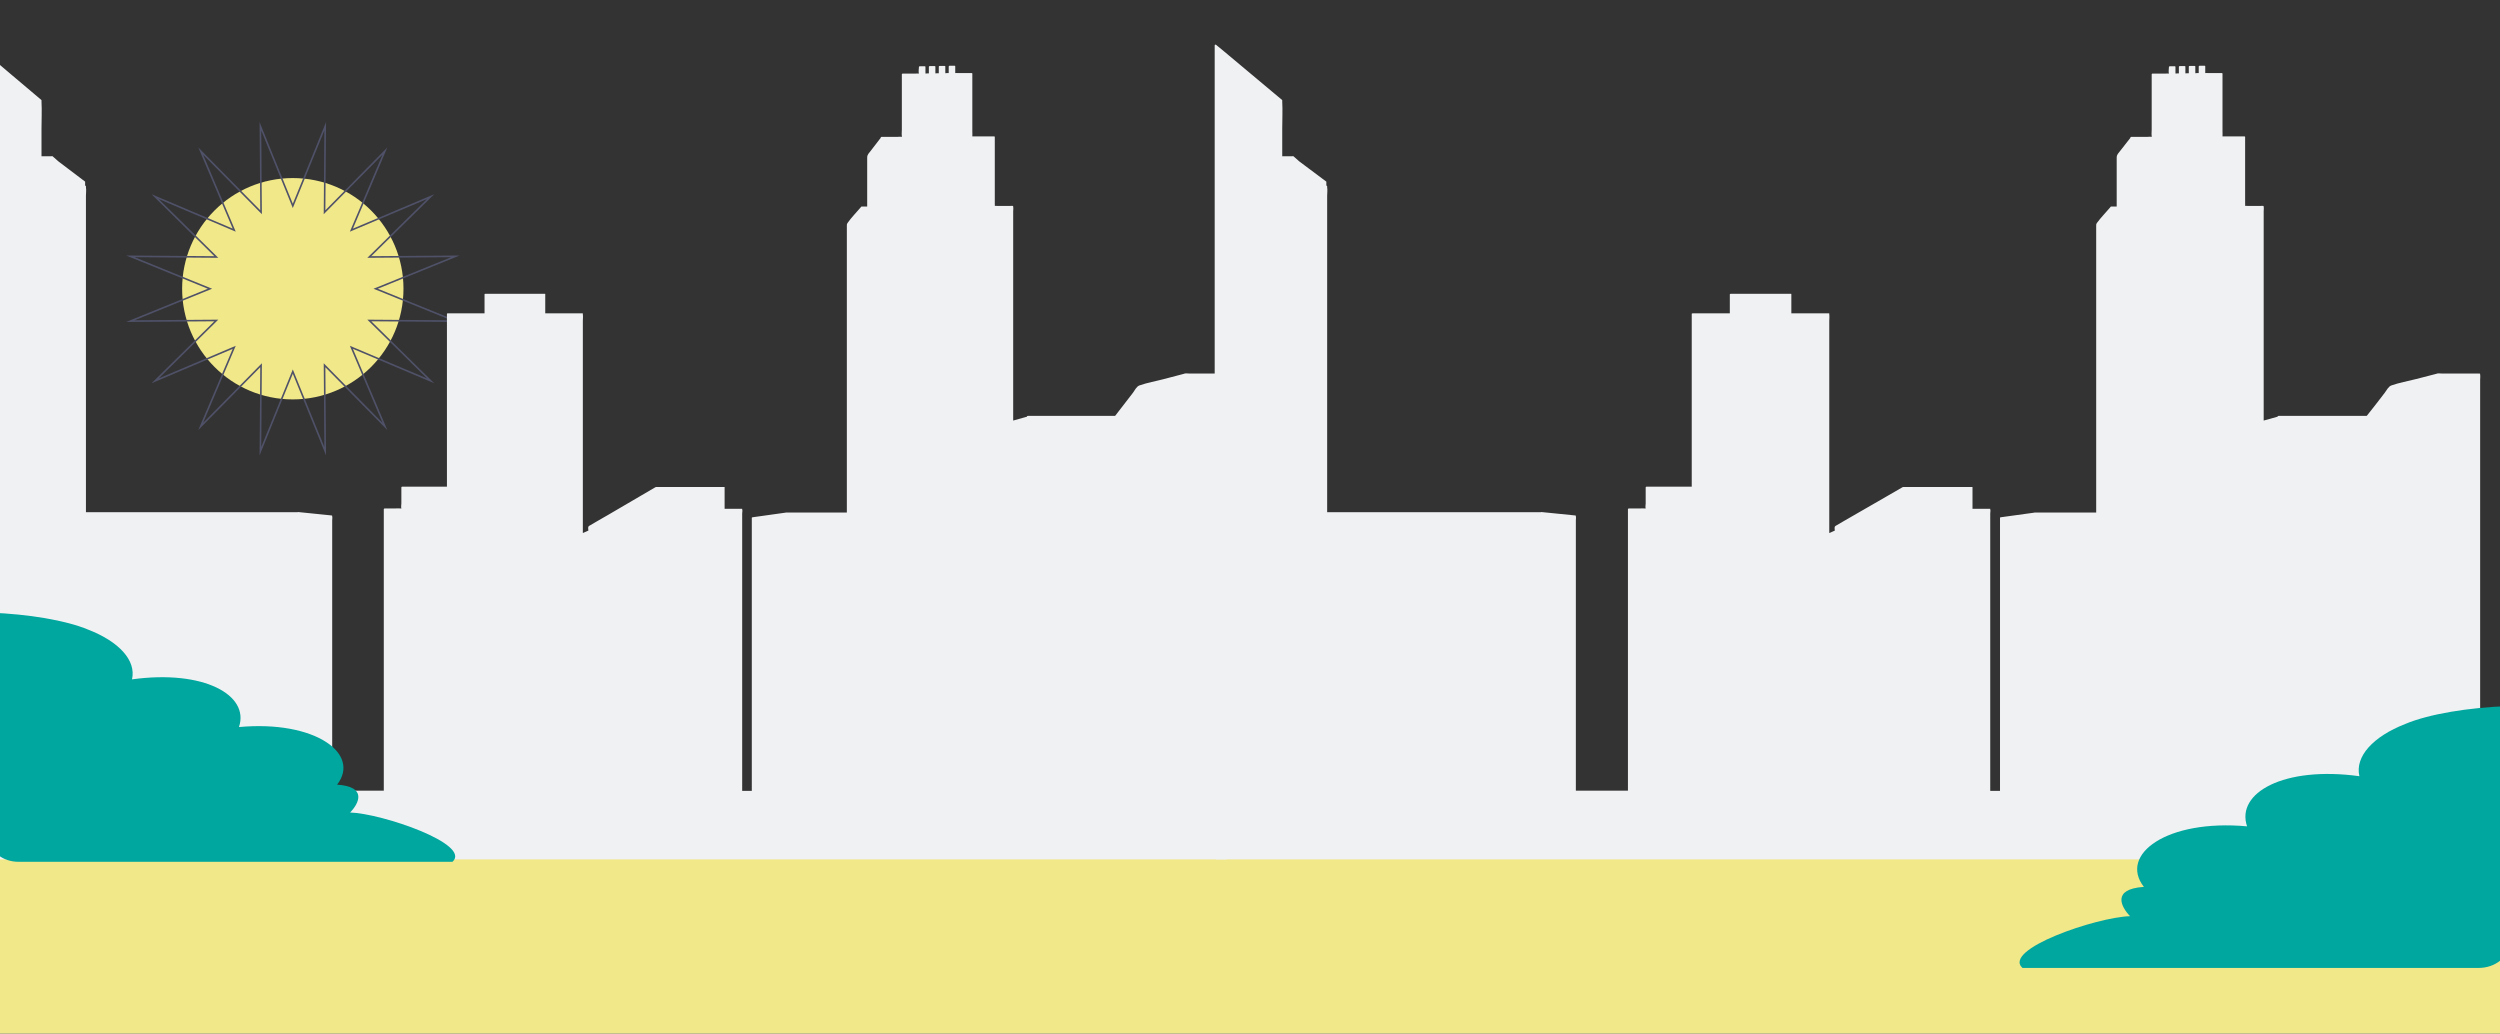 <?xml version="1.0" encoding="utf-8"?>
<!-- Generator: Adobe Illustrator 19.1.0, SVG Export Plug-In . SVG Version: 6.00 Build 0)  -->
<svg version="1.1" id="Layer_1" xmlns="http://www.w3.org/2000/svg" xmlns:xlink="http://www.w3.org/1999/xlink" x="0px" y="0px"
	 viewBox="372 -190.8 1536 635" style="enable-background:new 372 -190.8 1536 635;" xml:space="preserve">
<rect x="372" y="-190.8" width="1536" height="635" fill="#333333" stroke="none"/>
<style type="text/css">
	.st0{fill:#F1E889;}
	.st1{fill:none;stroke:#4F5169;stroke-miterlimit:10;}
	.st2{fill:#F0F1F2;}
	.st3{fill:#00A79F;}
</style>
<g>
	<g>
		<circle class="st0" cx="551.9" cy="-13.4" r="68"/>
	</g>
	<polygon class="st1" points="551.9,-64.3 571.8,-113.2 571.4,-60.4 608.5,-98 587.9,-49.4 636.6,-70 598.9,-32.9 651.8,-33.3 
		602.8,-13.4 651.8,6.5 598.9,6.1 636.6,43.2 587.9,22.6 608.5,71.2 571.4,33.6 571.8,86.4 551.9,37.5 532,86.4 532.4,33.6 
		495.3,71.2 515.9,22.6 467.3,43.2 504.9,6.1 452.1,6.5 501,-13.4 452.1,-33.3 504.9,-32.9 467.3,-70 515.9,-49.4 495.3,-98 
		532.4,-60.4 532,-113.2 	"/>
</g>
<rect x="321.3" y="333.5" class="st0" width="1610.7" height="116.7"/>
<g id="skyline">
	<path class="st2" d="M1125.9,280.1L1125.9,280.1c0-8,0-16,0-24.1c0-19.2,0-38.3,0-57.5c0-23.3,0-46.5,0-69.8c0-20,0-40.1,0-60.1
		c0-6.6,0-13.2,0-19.8c0-2.1,0-4.1,0-6.2c0-1,0.2-2.3,0-3.2c0-0.1,0-0.3,0-0.4c0-0.2-0.2-0.3-0.5-0.3c-4.6,0-9.2,0-13.8,0
		c-3,0-5.9,0-8.9,0c-0.9,0-2.6-0.3-3.4,0.2l0,0c-4.1,1.1-8.2,2.1-12.2,3.2c-4.9,1.3-10.2,2.2-15,3.9c-1.8,0.6-2.9,3-4,4.5
		c-3.6,4.7-7.2,9.4-10.8,14c-0.1,0.1-0.1,0.1-0.2,0.2c-12.8,0-25.5,0-38.3,0c-5,0-10.1,0-15.1,0c-0.2,0-0.7,0.1-0.7,0.3
		c0,0.1,0,0.1,0,0.2c-2.8,0.8-5.7,1.6-8.5,2.4c0-19.1,0-38.2,0-57.3c0-16.6,0-33.2,0-49.8c0-5.5,0-11,0-16.4c0-1.7,0-3.4,0-5.1
		c0-0.8,0.2-1.9,0-2.7c0-0.1,0-0.2,0-0.3c0-0.2-0.2-0.3-0.4-0.3c-3.6,0-7.3,0.1-10.9,0c0.1-0.3,0-0.8,0-1.1c0-1.5,0-3,0-4.5
		c0-9.6,0-19.2,0-28.8c0-2.7,0-5.3,0-8c0-0.2-0.2-0.3-0.4-0.3c-3.9,0-7.7,0-11.6,0c-0.6,0-1.2,0-1.8,0c0.1-0.9,0-2,0-2.9
		c0-9.1,0-18.3,0-27.4c0-2.8,0-5.5,0-8.3c0-0.2-0.2-0.3-0.4-0.3c-2.7,0-5.5,0-8.2,0c-0.5,0-1.2-0.1-1.8,0h-0.1c0-1.4,0-2.8,0-4.2
		c0-0.2-0.2-0.3-0.4-0.3c-1,0-2.1,0-3.1,0c-0.2,0-0.5,0.2-0.5,0.4c0,1.1,0,2.1,0,3.2c0,0.1,0,0.6,0,0.9c-0.3,0-0.8,0-1,0
		c-0.3,0-0.7,0.1-1.1,0.1c0.1-0.1,0-0.4,0-0.8c0-1.1,0-2.3,0-3.4c0-0.2-0.2-0.3-0.4-0.3c-1,0-2.1,0-3.1,0c-0.2,0-0.5,0.2-0.5,0.4
		c0,1.1,0,2.1,0,3.2c0,0.1,0,0.6,0,0.9c-0.3,0-0.8,0-1,0c-0.3,0-0.7,0.1-1.1,0.1c0.1-0.1,0-0.4,0-0.8c0-1.1,0-2.3,0-3.4
		c0-0.2-0.2-0.3-0.4-0.3c-1,0-2.1,0-3.1,0c-0.2,0-0.5,0.2-0.5,0.4c0,1.1,0,2.1,0,3.2c0,0.1,0,0.6,0,0.9c-0.3,0-0.8,0-1,0
		c-0.3,0-0.7,0.1-1.1,0.1c0.1-0.1,0-0.4,0-0.8c0-1.1,0-2.3,0-3.4c0-0.2-0.2-0.3-0.4-0.3c-1,0-2.1,0-3.1,0c-0.2,0-0.5,0.2-0.5,0.4
		c0,1-0.4,3.2,0,4.1c-0.5-0.1-1.3,0-1.8,0c-2.7,0-5.5,0-8.2,0c-0.2,0-0.5,0.2-0.5,0.4c0,6.9,0,13.8,0,20.7c0,4.4,0,8.9,0,13.3
		c0,1.3-0.2,2.7,0,4c0,0.2,0,0.4,0,0.5H926c-0.8-0.2-2,0-2.9,0c-1.4,0-2.8,0-4.2,0c-1.8,0-3.5,0-5.3,0c-0.2,0-0.5,0.2-0.5,0.4
		c0,0.1,0,0.1,0,0.2c-2,2.6-4,5.2-6,7.8c-1.2,1.6-2.3,2.4-2.3,4.3c0,7.8,0,15.5,0,23.3c0,2.3,0,4.5,0,6.8c-1.1,0-2.3,0-3.4,0
		c-0.2,0-0.5,0.2-0.5,0.4l0,0c-2.7,3.2-5.7,6.2-8.1,9.6c-0.5,0.7-0.5,0.8-0.5,1.7c0,3.8,0,7.7,0,11.5c0,16.8,0,33.6,0,50.5
		c0,22.6,0,45.1,0,67.7c0,15.5,0,31.1,0,46.6c-12.5,0-24.9,0-37.4,0l0,0c-0.2,0-0.4,0.1-0.5,0.1c-6.7,0.9-13.4,1.9-20,2.8l0,0
		c-0.3,0-0.5,0.2-0.5,0.3c0,5.8,0,11.6,0,17.4c0,13.9,0,27.9,0,41.8c0,16.8,0,33.6,0,50.4c0,14.6,0,29.2,0,43.8c0,4.8,0,9.6,0,14.4
		l0,0H828c0-3.7,0-7.3,0-11c0-14.3,0-28.7,0-43c0-17.3,0-34.7,0-52c0-15,0-30,0-45c0-4.9,0-9.9,0-14.8c0-1.6,0-3.1,0-4.7
		c0-0.6,0.3-1.9,0-2.4c0-0.1,0-0.2,0-0.3c0-0.1-0.1-0.1-0.2-0.1c-3.5,0-7,0-10.6,0c0-4.4,0-8.9,0-13.3c0-0.1-0.1-0.1-0.2-0.1
		c-12.2,0-24.3,0-36.5,0c-1.7,0-3.5,0-5.2,0c-0.1,0-0.6,0.1-0.7,0.2c-7.2,4.2-14.5,8.5-21.7,12.7c-4.8,2.8-9.5,5.6-14.3,8.3
		c-1.4,0.8-2.7,1.6-4.1,2.4c-0.5,0.3-0.8,0.4-1,0.8c-0.2,0.6-0.1,1.6,0,2.4c-1.1,0.5-2.3,1-3.4,1.5c0-7.7,0-15.4,0-23.1
		c0-24.9,0-49.9,0-74.8c0-8.2,0-16.5,0-24.7c0-2.6,0-5.2,0-7.7c0-1.2,0.2-2.8,0-4c0-0.2,0-0.3,0-0.5s-0.1-0.2-0.3-0.2
		c-7.6,0-15.2,0-22.8,0c0-3.9,0-7.9,0-11.8c0-0.2-0.1-0.2-0.3-0.2c-12.1,0-24.3,0-36.4,0c-0.2,0-0.6,0.1-0.6,0.3c0,3.9,0,7.8,0,11.7
		c-7.5,0-15,0-22.5,0c-0.2,0-0.6,0.1-0.6,0.3c0,10,0,19.9,0,29.9c0,23.9,0,47.9,0,71.8c0,1.5,0,3,0,4.5c-9.2,0-18.3,0-27.5,0
		c-0.2,0-0.5,0.2-0.5,0.4c0,1.8,0,3.7,0,5.5c0,1.5,0,2.9,0,4.4c0,0.7-0.3,2.4,0,3v0.1c-0.1,0-0.2,0-0.3,0c-1.2-0.1-2.5,0-3.7,0
		c-2.1,0-4.2,0-6.3,0c-0.2,0-0.5,0.2-0.5,0.4c0,6,0,11.9,0,17.9c0,14.3,0,28.7,0,43c0,17.3,0,34.7,0,52c0,15,0,30,0,45
		c0,4.9,0,9.9,0,14.8c0,0.1,0,0.2,0,0.3h-31.7c0-3.5,0-7,0-10.5c0-14,0-27.9,0-41.9c0-17,0-33.9,0-50.9c0-14.6,0-29.2,0-43.8
		c0-4.8,0-9.7,0-14.5c0-1.5,0-3,0-4.5c0-0.7,0.2-1.7,0-2.4c0-0.1,0-0.2,0-0.3c0-0.2-0.1-0.2-0.3-0.3c-6.9-0.7-13.7-1.4-20.6-2.1
		c-0.1,0-0.3,0-0.4,0.1c-18.2,0-36.4,0-54.7,0c-25.1,0-50.2,0-75.3,0c0-19.7,0-39.3,0-59c0-31.5,0-63,0-94.6c0-10.4,0-20.9,0-31.3
		c0-3.2,0-6.4,0-9.6c0-1.5,0.3-3.6,0-5.1c0-0.2,0-0.5,0-0.7c0,0,0-0.1-0.1-0.1c-0.1-0.1-0.3-0.2-0.4-0.4v-2.3l-16.5-12.5
		c-1.2-1-2.3-2.1-3.5-3.1l0,0c0,0,0,0-0.1,0l0,0l0,0l0,0c-0.1-0.1-0.3-0.1-0.6,0c-2,0-4.1,0-6.1,0c0-5.6,0-11.2,0-16.8
		c0-5.6,0.3-11.3,0-16.8c0-0.2,0-0.5,0-0.7l0,0v-0.1c0,0,0,0,0-0.1l0,0c-11.7-9.9-23.5-19.8-35.2-29.8c-1.7-1.4-3.3-2.8-5-4.2
		c-0.2-0.2-0.8,0-0.8,0.3c0,4.8,0,9.5,0,14.3c0,12.8,0,25.6,0,38.5c0,18.8,0,37.6,0,56.4c0,22.5,0,44.9,0,67.4c0,24,0,48,0,72
		c0,23.4,0,46.8,0,70.2c0,20.6,0,41.2,0,61.9c0,15.7,0,31.4,0,47.2c0,8.5,0,17.1,0,25.6c0,2.1,0,3.7,0.9,5.5v41.2h768.1v-41.9h-0.3
		c0.7-1.5,1-3.2,1.1-4.8c0-2.1,0-4.1,0-6.2C1125.9,282.5,1125.9,281.3,1125.9,280.1z M618.3,121.5
		C618.3,121.6,618.2,121.6,618.3,121.5L618.3,121.5z"/>
</g>
<g id="skyline_1_">
	<path class="st2" d="M1895.8,280.1L1895.8,280.1c0-8,0-16,0-24.1c0-19.2,0-38.3,0-57.5c0-23.3,0-46.5,0-69.8c0-20,0-40.1,0-60.1
		c0-6.6,0-13.2,0-19.8c0-2.1,0-4.1,0-6.2c0-1,0.2-2.3,0-3.2c0-0.1,0-0.3,0-0.4c0-0.2-0.2-0.3-0.5-0.3c-4.7,0-9.3,0-14,0
		c-3,0-6,0-9,0c-0.9,0-2.6-0.3-3.5,0.2l0,0c-4.1,1.1-8.3,2.1-12.4,3.2c-5,1.3-10.3,2.2-15.1,3.9c-1.8,0.6-3,3-4.1,4.5
		c-3.6,4.7-7.2,9.4-10.9,14c-0.1,0.1-0.1,0.1-0.2,0.2c-12.9,0-25.8,0-38.7,0c-5.1,0-10.2,0-15.3,0c-0.2,0-0.7,0.1-0.7,0.3
		c0,0.1,0,0.1,0,0.2c-2.9,0.8-5.7,1.6-8.6,2.4c0-19.1,0-38.2,0-57.3c0-16.6,0-33.2,0-49.8c0-5.5,0-11,0-16.4c0-1.7,0-3.4,0-5.1
		c0-0.8,0.2-1.9,0-2.7c0-0.1,0-0.2,0-0.3c0-0.2-0.2-0.3-0.4-0.3c-3.7,0-7.3,0.1-11,0c0.1-0.3,0-0.8,0-1.1c0-1.5,0-3,0-4.5
		c0-9.6,0-19.2,0-28.8c0-2.7,0-5.3,0-8c0-0.2-0.2-0.3-0.4-0.3c-3.9,0-7.8,0-11.7,0c-0.6,0-1.2,0-1.8,0c0.1-0.9,0-2,0-2.9
		c0-9.1,0-18.3,0-27.4c0-2.8,0-5.5,0-8.3c0-0.2-0.2-0.3-0.4-0.3c-2.8,0-5.5,0-8.3,0c-0.5,0-1.3-0.1-1.8,0h-0.1c0-1.4,0-2.8,0-4.2
		c0-0.2-0.2-0.3-0.4-0.3c-1,0-2.1,0-3.1,0c-0.2,0-0.5,0.2-0.5,0.4c0,1.1,0,2.1,0,3.2c0,0.1,0,0.6,0,0.9c-0.3,0-0.8,0-1,0
		c-0.3,0-0.7,0.1-1.1,0.1c0.1-0.1,0-0.4,0-0.8c0-1.1,0-2.3,0-3.4c0-0.2-0.2-0.3-0.4-0.3c-1,0-2.1,0-3.1,0c-0.2,0-0.5,0.2-0.5,0.4
		c0,1.1,0,2.1,0,3.2c0,0.1,0,0.6,0,0.9c-0.3,0-0.8,0-1,0c-0.3,0-0.7,0.1-1.1,0.1c0.1-0.1,0-0.4,0-0.8c0-1.1,0-2.3,0-3.4
		c0-0.2-0.2-0.3-0.4-0.3c-1,0-2.1,0-3.1,0c-0.2,0-0.5,0.2-0.5,0.4c0,1.1,0,2.1,0,3.2c0,0.1,0,0.6,0,0.9c-0.3,0-0.8,0-1,0
		c-0.3,0-0.7,0.1-1.1,0.1c0.1-0.1,0-0.4,0-0.8c0-1.1,0-2.3,0-3.4c0-0.2-0.2-0.3-0.4-0.3c-1,0-2.1,0-3.1,0c-0.2,0-0.5,0.2-0.5,0.4
		c0,1-0.4,3.2,0,4.1c-0.5-0.1-1.3,0-1.8,0c-2.8,0-5.5,0-8.3,0c-0.2,0-0.5,0.2-0.5,0.4c0,6.9,0,13.8,0,20.7c0,4.4,0,8.9,0,13.3
		c0,1.3-0.2,2.7,0,4c0,0.2,0,0.4,0,0.5h-0.1c-0.8-0.2-2.1,0-2.9,0c-1.4,0-2.8,0-4.2,0c-1.8,0-3.6,0-5.4,0c-0.2,0-0.5,0.2-0.5,0.4
		c0,0.1,0,0.1,0,0.2c-2,2.6-4,5.2-6.1,7.8c-1.2,1.6-2.3,2.4-2.3,4.3c0,7.8,0,15.5,0,23.3c0,2.3,0,4.5,0,6.8c-1.1,0-2.3,0-3.4,0
		c-0.2,0-0.5,0.2-0.5,0.4l0,0c-2.7,3.2-5.7,6.2-8.2,9.6c-0.5,0.7-0.5,0.8-0.5,1.7c0,3.8,0,7.7,0,11.5c0,16.8,0,33.6,0,50.5
		c0,22.6,0,45.1,0,67.7c0,15.5,0,31.1,0,46.6c-12.6,0-25.2,0-37.8,0l0,0c-0.2,0-0.4,0.1-0.5,0.1c-6.8,0.9-13.5,1.9-20.3,2.8l0,0
		c-0.3,0-0.5,0.2-0.5,0.3c0,5.8,0,11.6,0,17.4c0,13.9,0,27.9,0,41.8c0,16.8,0,33.6,0,50.4c0,14.6,0,29.2,0,43.8c0,4.8,0,9.6,0,14.4
		l0,0h-6c0-3.7,0-7.3,0-11c0-14.3,0-28.7,0-43c0-17.3,0-34.7,0-52c0-15,0-30,0-45c0-4.9,0-9.9,0-14.8c0-1.6,0-3.1,0-4.7
		c0-0.6,0.3-1.9,0-2.4c0-0.1,0-0.2,0-0.3c0-0.1-0.1-0.1-0.2-0.1c-3.6,0-7.1,0-10.7,0c0-4.4,0-8.9,0-13.3c0-0.1-0.1-0.1-0.2-0.1
		c-12.3,0-24.6,0-36.9,0c-1.8,0-3.5,0-5.3,0c-0.2,0-0.6,0.1-0.7,0.2c-7.3,4.2-14.6,8.5-22,12.7c-4.8,2.8-9.6,5.6-14.4,8.3
		c-1.4,0.8-2.8,1.6-4.1,2.4c-0.5,0.3-0.8,0.4-1,0.8c-0.2,0.6-0.1,1.6,0,2.4c-1.1,0.5-2.3,1-3.4,1.5c0-7.7,0-15.4,0-23.1
		c0-24.9,0-49.9,0-74.8c0-8.2,0-16.5,0-24.7c0-2.6,0-5.2,0-7.7c0-1.2,0.2-2.8,0-4c0-0.2,0-0.3,0-0.5s-0.1-0.2-0.3-0.2
		c-7.7,0-15.4,0-23,0c0-3.9,0-7.9,0-11.8c0-0.2-0.1-0.2-0.3-0.2c-12.3,0-24.5,0-36.8,0c-0.2,0-0.7,0.1-0.7,0.3c0,3.9,0,7.8,0,11.7
		c-7.6,0-15.1,0-22.7,0c-0.2,0-0.7,0.1-0.7,0.3c0,10,0,19.9,0,29.9c0,23.9,0,47.9,0,71.8c0,1.5,0,3,0,4.5c-9.3,0-18.5,0-27.8,0
		c-0.2,0-0.5,0.2-0.5,0.4c0,1.8,0,3.7,0,5.5c0,1.5,0,2.9,0,4.4c0,0.7-0.3,2.4,0,3v0.1c-0.1,0-0.2,0-0.3,0c-1.2-0.1-2.5,0-3.7,0
		c-2.1,0-4.2,0-6.4,0c-0.2,0-0.5,0.2-0.5,0.4c0,6,0,11.9,0,17.9c0,14.3,0,28.7,0,43c0,17.3,0,34.7,0,52c0,15,0,30,0,45
		c0,4.9,0,9.9,0,14.8c0,0.1,0,0.2,0,0.3h-32c0-3.5,0-7,0-10.5c0-14,0-27.9,0-41.9c0-17,0-33.9,0-50.9c0-14.6,0-29.2,0-43.8
		c0-4.8,0-9.7,0-14.5c0-1.5,0-3,0-4.5c0-0.7,0.2-1.7,0-2.4c0-0.1,0-0.2,0-0.3c0-0.2-0.1-0.2-0.3-0.3c-6.9-0.7-13.9-1.4-20.8-2.1
		c-0.1,0-0.3,0-0.4,0.1c-18.4,0-36.8,0-55.2,0c-25.4,0-50.7,0-76.1,0c0-19.7,0-39.3,0-59c0-31.5,0-63,0-94.6c0-10.4,0-20.9,0-31.3
		c0-3.2,0-6.4,0-9.6c0-1.5,0.3-3.6,0-5.1c0-0.2,0-0.5,0-0.7c0,0,0-0.1-0.1-0.1c-0.1-0.1-0.3-0.2-0.4-0.4v-2.3l-16.7-12.5
		c-1.2-1-2.4-2.1-3.5-3.1l0,0c0,0,0,0-0.1,0l0,0l0,0l0,0c-0.1-0.1-0.4-0.1-0.6,0c-2.1,0-4.1,0-6.2,0c0-5.6,0-11.2,0-16.8
		c0-5.6,0.3-11.3,0-16.8c0-0.2,0-0.5,0-0.7l0,0v-0.1c0,0,0,0,0-0.1l0,0c-11.9-9.9-23.7-19.8-35.6-29.8c-1.7-1.4-3.4-2.8-5.1-4.2
		c-0.2-0.2-0.8,0-0.8,0.3c0,4.8,0,9.5,0,14.3c0,12.8,0,25.6,0,38.5c0,18.8,0,37.6,0,56.4c0,22.5,0,44.9,0,67.4c0,24,0,48,0,72
		c0,23.4,0,46.8,0,70.2c0,20.6,0,41.2,0,61.9c0,15.7,0,31.4,0,47.2c0,8.5,0,17.1,0,25.6c0,2.1,0,3.7,0.9,5.5v41.2h776.2v-41.9h-0.3
		c0.7-1.5,1.1-3.2,1.1-4.8c0-2.1,0-4.1,0-6.2C1895.8,282.5,1895.8,281.3,1895.8,280.1z M1382.7,121.5
		C1382.8,121.6,1382.7,121.6,1382.7,121.5L1382.7,121.5z"/>
</g>
<g id="bushes_1_">
	<path class="st3" d="M587.1,308.4c5.4-5.5,10.7-15.9-8-17.1c14.7-18.9-13.4-39.7-60.3-35.4c6.7-19.5-21.4-35.4-65.7-29.3
		c2.7-11.6-8-23.2-26.8-30.5c-13.8-5.8-36.8-9.6-60.6-10.5v138.8c0,7.9,7.9,14.3,17.7,14.3H650C662,327.9,606.7,309,587.1,308.4z"/>
	<path class="st3" d="M1680.7,372.1c-5.6-5.8-11.3-16.7,8.5-18c-15.5-19.9,14.1-41.7,63.4-37.2c-7-20.5,22.5-37.2,69-30.8
		c-2.8-12.2,8.5-24.4,28.2-32.1c14.5-6.1,38.7-10.1,63.6-11v145.9c0,8.3-8.3,15-18.6,15h-280.2
		C1602,392.5,1660.1,372.7,1680.7,372.1z"/>
</g>
</svg>
